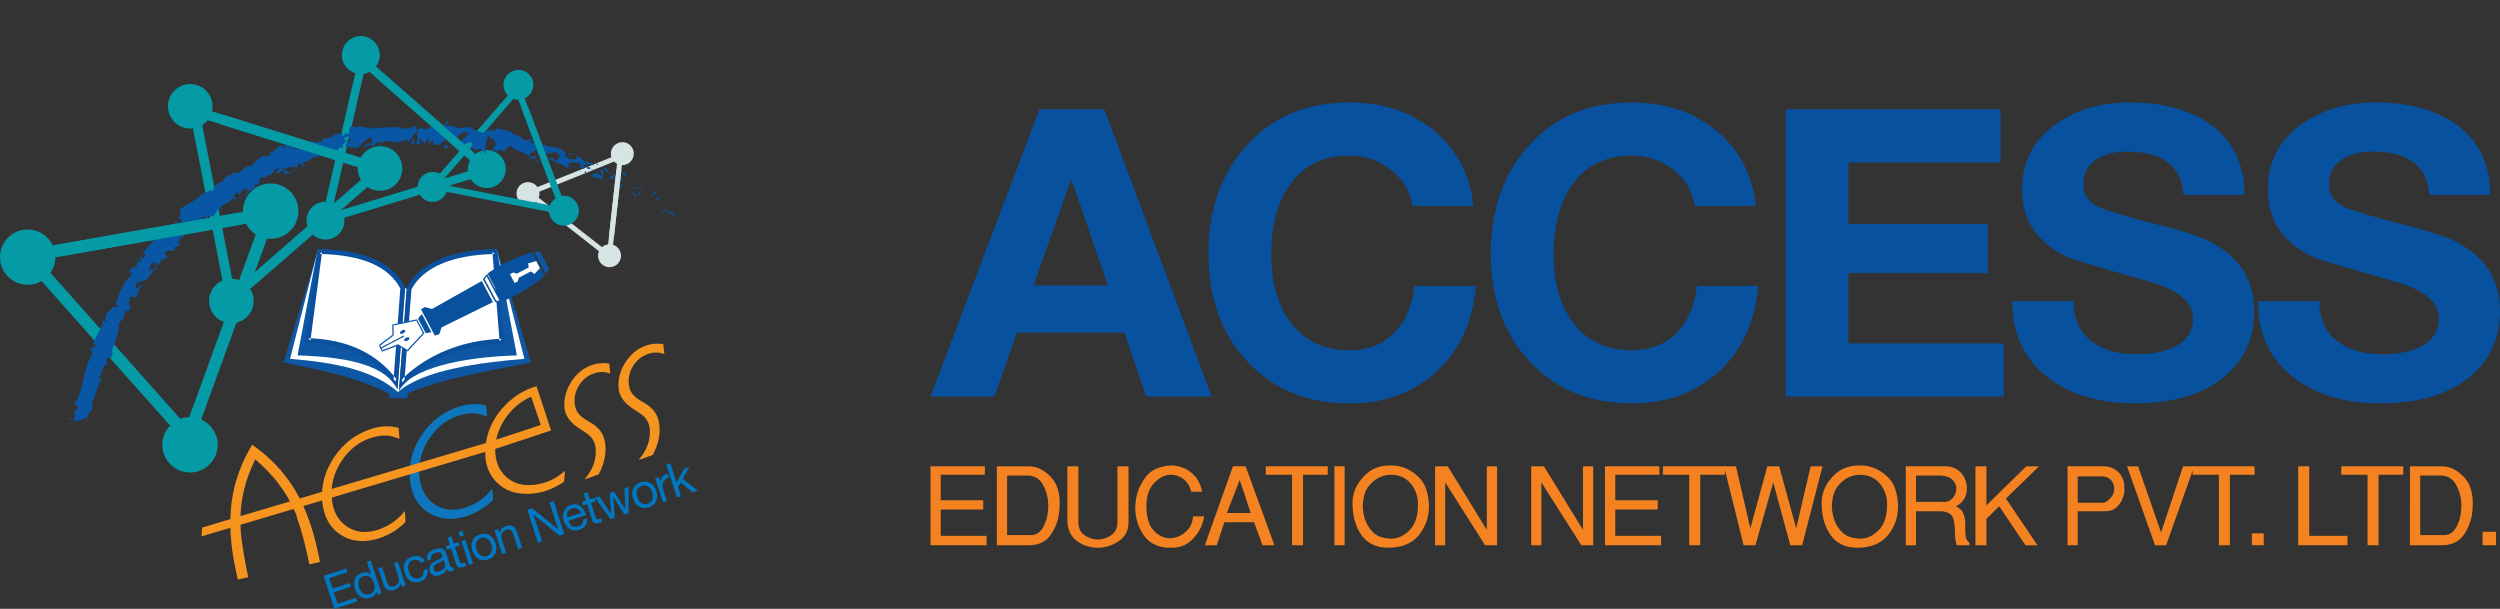<!-- Generator: Adobe Illustrator 21.0.0, SVG Export Plug-In  -->
<svg version="1.1"
	 xmlns="http://www.w3.org/2000/svg" xmlns:xlink="http://www.w3.org/1999/xlink" xmlns:a="http://ns.adobe.com/AdobeSVGViewerExtensions/3.0/"
	 x="0px" y="0px" width="112.672px" height="27.439px" viewBox="0 0 112.672 27.439"
	 style="enable-background:new 0 0 112.672 27.439;" xml:space="preserve">
<rect x="0" y="0" width="112.672" height="27.439" fill="#333333" stroke="none"/>
<style type="text/css">
	.st0{fill:none;stroke:#F58220;stroke-width:0;stroke-miterlimit:3.864;}
	.st1{fill:#D6E4E4;}
	.st2{fill:#049AA6;}
	.st3{fill:#0856A4;}
	.st4{fill-rule:evenodd;clip-rule:evenodd;fill:#0E57A4;}
	.st5{fill-rule:evenodd;clip-rule:evenodd;fill:#FFFFFF;}
	.st6{fill-rule:evenodd;clip-rule:evenodd;fill:#0A509F;}
	.st7{fill-rule:evenodd;clip-rule:evenodd;fill:#07519F;}
	.st8{fill-rule:evenodd;clip-rule:evenodd;fill:#F69420;}
	.st9{fill-rule:evenodd;clip-rule:evenodd;fill:#0D76BD;}
	.st10{fill:#F69420;}
	.st11{fill-rule:evenodd;clip-rule:evenodd;fill:#0077C0;}
	.st12{fill-rule:evenodd;clip-rule:evenodd;fill:#F58220;}
</style>
<defs>
</defs>
<g>
	<line class="st0" x1="37.556" y1="0" x2="37.556" y2="27.172"/>
	<path class="st1" d="M24.153,9.099l2.842,2.223c-0.075,0.18-0.047,0.395,0.094,0.55c0.19,0.211,0.517,0.23,0.73,0.038
		c0.211-0.193,0.229-0.519,0.037-0.731c-0.064-0.07-0.142-0.118-0.225-0.146l0.399-3.592c0.13,0.005,0.26-0.038,0.364-0.133
		c0.213-0.191,0.229-0.517,0.039-0.73c-0.19-0.213-0.519-0.229-0.731-0.037c-0.157,0.14-0.207,0.356-0.146,0.544l-3.334,1.347
		c-0.014-0.019-0.028-0.038-0.041-0.053c-0.191-0.212-0.519-0.229-0.732-0.04c-0.211,0.19-0.228,0.52-0.037,0.731
		c0.191,0.211,0.518,0.229,0.731,0.038L24.153,9.099z M27.675,7.282c0.038,0.041,0.085,0.076,0.134,0.101l-0.403,3.629
		c-0.099,0.013-0.196,0.054-0.276,0.126l-2.852-2.227c0.034-0.087,0.042-0.181,0.027-0.27L27.675,7.282z"/>
	<path class="st2" d="M10.954,9.551l-8.576,1.511c-0.198-0.427-0.628-0.72-1.13-0.72C0.558,10.342,0,10.9,0,11.588
		c0,0.69,0.558,1.247,1.248,1.247c0.225,0,0.441-0.059,0.624-0.167l5.794,6.511c-0.218,0.225-0.351,0.531-0.351,0.869
		c0,0.688,0.56,1.247,1.247,1.247c0.69,0,1.25-0.559,1.25-1.247c0-0.51-0.306-0.949-0.743-1.143l2.967-8.153
		c0.053,0.009,0.109,0.012,0.163,0.012c0.69,0,1.249-0.559,1.249-1.247c0-0.691-0.559-1.25-1.249-1.25
		c-0.688,0-1.248,0.559-1.248,1.25L10.954,9.551z M8.528,18.8c-0.141,0.002-0.276,0.031-0.402,0.077l-5.852-6.581
		c0.137-0.199,0.221-0.439,0.221-0.702l8.592-1.513c0.1,0.197,0.253,0.365,0.439,0.484L8.528,18.8z"/>
	<path class="st2" d="M11.276,13.025l5.289-4.599c0.314,0.211,0.734,0.236,1.081,0.028c0.475-0.285,0.628-0.901,0.341-1.379
		c-0.283-0.475-0.901-0.628-1.376-0.342c-0.158,0.094-0.279,0.224-0.362,0.374l-6.697-2.09c0.057-0.246,0.022-0.512-0.119-0.744
		C9.147,3.797,8.532,3.645,8.056,3.93C7.58,4.216,7.426,4.832,7.713,5.308c0.21,0.351,0.602,0.526,0.983,0.478l1.332,6.857
		c-0.04,0.018-0.079,0.037-0.116,0.06c-0.478,0.286-0.63,0.902-0.345,1.379c0.286,0.475,0.903,0.627,1.379,0.342
		c0.476-0.285,0.629-0.902,0.343-1.377L11.276,13.025z M9.114,5.636c0.096-0.06,0.177-0.135,0.243-0.219l6.769,2.114
		c-0.015,0.193,0.031,0.396,0.139,0.575l-5.302,4.608c-0.152-0.093-0.326-0.147-0.502-0.152L9.114,5.636z"/>
	<path class="st2" d="M15.514,9.815l5.701-1.741c0.168,0.271,0.488,0.436,0.829,0.394c0.468-0.058,0.8-0.484,0.743-0.953
		c-0.057-0.467-0.482-0.801-0.951-0.742c-0.156,0.018-0.296,0.077-0.412,0.164l-4.48-3.941c0.129-0.17,0.194-0.39,0.166-0.617
		c-0.058-0.47-0.483-0.803-0.952-0.746c-0.469,0.059-0.801,0.483-0.743,0.952c0.042,0.347,0.286,0.618,0.596,0.714l-1.334,5.788
		c-0.038,0-0.074,0.001-0.113,0.007c-0.467,0.058-0.802,0.483-0.744,0.951c0.057,0.469,0.483,0.801,0.952,0.745
		c0.468-0.059,0.801-0.485,0.743-0.952L15.514,9.815z M16.391,3.328c0.095-0.015,0.184-0.044,0.266-0.087l4.525,3.984
		c-0.076,0.146-0.111,0.317-0.091,0.495l-5.712,1.747c-0.085-0.127-0.203-0.229-0.338-0.293L16.391,3.328z"/>
	<path class="st2" d="M20.131,8.648l4.612,0.896c0.017,0.254,0.179,0.485,0.431,0.583c0.347,0.134,0.736-0.04,0.869-0.388
		c0.133-0.347-0.041-0.737-0.386-0.87c-0.117-0.044-0.233-0.053-0.347-0.035l-1.661-4.402c0.153-0.07,0.278-0.198,0.343-0.37
		c0.134-0.346-0.04-0.735-0.387-0.868c-0.345-0.132-0.734,0.041-0.869,0.386c-0.099,0.257-0.03,0.538,0.153,0.719l-3.071,3.533
		c-0.025-0.015-0.055-0.026-0.081-0.036C19.391,7.662,19,7.836,18.869,8.184c-0.133,0.347,0.04,0.736,0.386,0.869
		c0.347,0.135,0.737-0.038,0.87-0.388L20.131,8.648z M23.141,4.457c0.073,0.026,0.144,0.039,0.218,0.039l1.677,4.447
		c-0.109,0.072-0.197,0.18-0.25,0.31l-4.62-0.897c-0.013-0.12-0.055-0.234-0.126-0.33L23.141,4.457z"/>
	<path class="st3" d="M31.466,10.179c0.04,0.035,0.076-0.046,0.093-0.054C31.472,10.089,31.454,10.196,31.466,10.179z"/>
	<polygon class="st3" points="30.621,9.849 30.654,9.829 30.497,9.829 	"/>
	<path class="st3" d="M29.941,9.392c-0.018,0.169,0.259,0.146,0.353,0.271v0.042l0.123-0.062
		C30.258,9.558,30.022,9.498,29.941,9.392z"/>
	<path class="st3" d="M29.751,8.876c-0.009,0.064-0.106-0.012,0.075,0.072l-0.007-0.022L29.751,8.876z"/>
	<path class="st3" d="M29.467,8.729l0.122,0.021c-0.002-0.042-0.084-0.106-0.038-0.106C29.438,8.601,29.44,8.644,29.467,8.729z"/>
	<path class="st3" d="M29.32,8.764l0.061,0.014C29.38,8.758,29.368,8.746,29.32,8.764z"/>
	<path class="st3" d="M29.51,8.808l-0.129-0.03c0.001,0.028-0.023,0.071,0.056,0.018C29.406,8.827,29.449,8.805,29.51,8.808z"/>
	<path class="st3" d="M29.556,8.867c0.037,0.063,0.095,0.126-0.028,0.106C29.721,9.077,29.749,8.971,29.556,8.867z"/>
	<path class="st3" d="M29.823,9.499l0.046,0.084l0.088-0.002C29.915,9.582,29.844,9.457,29.823,9.499z"/>
	<path class="st3" d="M28.881,8.311l-0.02,0.132l0.093,0.007C28.926,8.412,28.864,8.356,28.881,8.311z"/>
	<path class="st3" d="M28.861,8.443l-0.139-0.012C28.82,8.489,28.85,8.476,28.861,8.443z"/>
	<polygon class="st3" points="29.217,8.894 29.449,8.911 29.184,8.873 	"/>
	<polygon class="st3" points="28.455,8.08 28.553,8.049 28.387,8.086 	"/>
	<path class="st3" d="M28.161,7.938c0.076-0.029-0.015-0.124,0.052-0.132c-0.083-0.03-0.174-0.021-0.254-0.009
		C28.035,7.807,28.098,7.85,28.161,7.938z"/>
	<path class="st3" d="M27.827,7.805l0.132-0.007L27.827,7.805z"/>
	<path class="st3" d="M28.539,8.315c0.001-0.022,0.01-0.074-0.043-0.127l0.001,0.102L28.539,8.315z"/>
	<path class="st3" d="M28.497,8.294V8.29l-0.094-0.055C28.416,8.243,28.443,8.261,28.497,8.294z"/>
	<path class="st3" d="M28.551,8.322l-0.012-0.007L28.551,8.322z"/>
	<path class="st3" d="M28.97,8.665c-0.093,0.01-0.254-0.016-0.161,0.119C28.888,8.756,28.833,8.678,28.97,8.665z"/>
	<path class="st3" d="M28.551,8.448l0.108,0.081c0.008-0.021,0.005-0.062,0.048-0.067L28.551,8.448z"/>
	<polygon class="st3" points="28.479,8.442 28.551,8.448 28.51,8.418 	"/>
	<path class="st3" d="M27.993,7.987c-0.069,0.007-0.126-0.019-0.194-0.048l0.194,0.134C28.015,8.054,28.067,8.023,27.993,7.987z"/>
	<path class="st3" d="M28.233,8.142h-0.012H28.233z"/>
	<polygon class="st3" points="27.176,7.607 27.178,7.628 27.189,7.614 	"/>
	<path class="st3" d="M27.996,8.093c0.043,0.043,0.083,0.04,0.125,0.03l-0.128-0.051L27.996,8.093z"/>
	<path class="st3" d="M27.633,7.75l0.068,0.09C27.687,7.802,27.653,7.733,27.633,7.75z"/>
	<path class="st3" d="M28.215,8.11h0.009C28.216,8.086,28.214,8.095,28.215,8.11z"/>
	<polygon class="st3" points="28.215,8.11 28.121,8.123 28.221,8.142 	"/>
	<path class="st3" d="M26.745,8.032c0.046-0.078,0.21-0.073,0.286,0.066c0.138,0.004,0.185-0.28,0.148-0.47
		c-0.019,0.03-0.032,0.06-0.17,0.043c0.023,0.064,0.215,0.234,0.083,0.249c-0.172-0.044-0.113-0.093-0.169-0.173
		c0.022,0.12-0.267,0.052-0.295,0.206l0.163,0.006C26.78,7.982,26.714,7.997,26.745,8.032z"/>
	<path class="st3" d="M27.399,7.753l0.053,0.017c-0.05-0.042-0.075-0.093-0.118-0.191c-0.099-0.005-0.128,0.013-0.145,0.034
		l0.232,0.138L27.399,7.753z"/>
	<path class="st3" d="M27.669,7.886c-0.079,0.06-0.21,0.032-0.185,0.158c0.144,0.068,0.134-0.016,0.235-0.005
		c-0.238-0.101,0.087-0.011-0.055-0.142l0.134,0.042L27.701,7.84l0.001,0.008h0.003L27.704,7.85L27.7,7.861l-0.005-0.001
		L27.669,7.886c-0.059-0.053,0-0.028,0.025-0.026l0.009-0.009l-0.002-0.002l-0.25-0.078C27.494,7.807,27.556,7.837,27.669,7.886z"/>
	<path class="st3" d="M28.592,8.887l0.005-0.021C28.576,8.868,28.567,8.871,28.592,8.887z"/>
	<path class="st3" d="M28.527,8.792C28.55,8.788,28.582,8.765,28.63,8.8c0.034,0.05-0.021,0.04-0.033,0.066
		c0.043-0.004,0.144,0.003,0.066-0.088L28.64,8.78c-0.077-0.075-0.139-0.235-0.117-0.237C28.512,8.627,28.506,8.689,28.527,8.792z"
		/>
	<path class="st3" d="M28.086,8.356l-0.211-0.06l0.061,0.119l0.018-0.044C28.05,8.445,28.055,8.381,28.086,8.356z"/>
	<polygon class="st3" points="27.173,7.556 27.24,7.482 27.071,7.546 	"/>
	<polygon class="st3" points="26.915,7.446 26.959,7.376 26.869,7.392 	"/>
	<path class="st3" d="M11.919,8.049l-0.042,0.052L11.919,8.049z"/>
	<path class="st3" d="M12.303,7.847l-0.008-0.04L12.303,7.847z"/>
	<path class="st3" d="M20.267,5.606C20.184,5.515,20.088,5.4,20.09,5.491l0.021,0.091C20.178,5.569,20.228,5.579,20.267,5.606z"/>
	<polygon class="st3" points="15.615,6.332 15.645,6.354 15.69,6.255 	"/>
	<path class="st3" d="M15.621,6.715l-0.124-0.031L15.621,6.715z"/>
	<path class="st3" d="M9.965,9.371v0.116C10.053,9.421,9.986,9.412,9.965,9.371z"/>
	<path class="st3" d="M24.208,6.46c-0.065-0.055-0.124-0.086-0.177-0.106C24.11,6.43,24.163,6.526,24.208,6.46z"/>
	<path class="st3" d="M11.651,7.099l-0.024,0.076C11.655,7.142,11.666,7.116,11.651,7.099z"/>
	<path class="st3" d="M23.808,6.293l0.035,0.031l0.189,0.03C23.975,6.298,23.902,6.252,23.808,6.293z"/>
	<path class="st3" d="M4.961,16.179l-0.017,0.014L4.961,16.179z"/>
	<path class="st3" d="M3.379,18.414l0.018-0.107C3.387,18.324,3.379,18.356,3.379,18.414z"/>
	<path class="st3" d="M26.011,7.426l-0.038,0.032L26.011,7.426z"/>
	<path class="st3" d="M23.094,6.68l-0.003-0.003C23.101,6.7,23.099,6.696,23.094,6.68z"/>
	<path class="st3" d="M25.946,7.058l-0.059-0.054L25.946,7.058z"/>
	<path class="st3" d="M25.952,7.014l0.044,0.028C26.009,7.031,26.007,7.019,25.952,7.014z"/>
	<polygon class="st3" points="25.8,6.96 25.887,7.004 25.878,6.986 	"/>
	<path class="st3" d="M6.921,11.969l-0.014,0.005C6.905,12.043,6.914,12.02,6.921,11.969z"/>
	<polygon class="st3" points="18.697,6.489 18.702,6.485 18.695,6.481 	"/>
	<path class="st3" d="M18.491,6.55c0.087-0.11,0.139-0.095,0.204-0.069l-0.067-0.264L18.491,6.55z"/>
	<path class="st3" d="M6.044,12.062L6,12.077C6.009,12.115,6.016,12.15,6.044,12.062z M25.328,6.877
		c0.046,0.025,0.087,0.042,0.11,0.023l-0.025,0.036C25.35,6.935,25.332,6.907,25.328,6.877z M25.236,6.821l0.005-0.003
		C25.186,6.777,25.159,6.749,25.236,6.821z M15.827,6.461c0.059,0.025,0.108,0.03,0.133-0.008L15.827,6.461z M12.758,7.657
		c0.052,0.045,0.103-0.044,0.135-0.078C12.814,7.572,12.758,7.535,12.758,7.657z M11.16,8.477c-0.225-0.015-0.302,0.199-0.349,0.31
		c-0.085,0-0.065-0.207-0.218-0.069c-0.204,0.211,0.153,0.138,0.034,0.269l-0.179-0.048c-0.112,0.226-0.297,0.24-0.456,0.335
		L9.96,9.352c-0.196,0.067-0.24,0.36-0.387,0.411c0.009-0.044-0.125-0.022-0.161-0.039l-0.155,0.23
		c0.067-0.101,0.01-0.163-0.025-0.238C9.17,9.774,9.168,9.833,9.13,9.875c0.009-0.043,0.017-0.089-0.042-0.09l-0.12,0.29l0.07-0.038
		c-0.049,0.051-0.12,0.2-0.236,0.22l-0.03-0.107c0.122,0.008,0.103-0.084,0.093-0.164c-0.128,0.151-0.049,0.02-0.155,0.043
		c-0.096,0.1-0.059,0.223,0.016,0.249c-0.132,0.086-0.183,0.106-0.233,0.279l-0.06-0.103l-0.078,0.129L8.34,10.4
		c-0.254,0.146,0.102,0.176-0.162,0.351l-0.073-0.069c-0.058,0.113,0.04,0.257-0.115,0.241c-0.037,0.123,0.242-0.043,0.068,0.164
		c-0.073-0.002-0.172,0.045-0.243,0.087c-0.025,0.091,0.135,0.032,0.165-0.016c-0.247,0.323-0.454-0.058-0.57,0.327
		c0.131-0.055,0.089,0.209,0.262-0.031c-0.037,0.151-0.277,0.131-0.281,0.319l-0.042-0.159c-0.033,0.043-0.032,0.12-0.038,0.153
		l-0.071-0.07c0.028,0.254-0.269,0.226-0.15,0.449c-0.1-0.167-0.073,0.117-0.173,0.133c-0.012-0.195,0.261-0.346,0.14-0.461
		c-0.082,0.025-0.055,0.126-0.136,0.151c0.01-0.052,0.016-0.135,0-0.17c-0.215,0.135-0.141,0.359-0.188,0.496l0.119-0.223
		c0.12,0.113-0.043,0.106,0.02,0.239c-0.147,0.048-0.099,0.201-0.204,0.252l0.021-0.053c-0.158,0.22-0.428,0.132-0.498,0.22
		c-0.091,0.07-0.096,0.307-0.005,0.276c-0.013,0.096,0.144-0.338,0.245-0.089c-0.298-0.005-0.076,0.327-0.385,0.536
		c-0.005-0.176-0.161,0.006-0.156-0.144c-0.06,0.153-0.031,0.177-0.004,0.276l-0.092,0.005c0.052,0.271,0.11,0.12,0.042,0.444
		c-0.003-0.124-0.16,0.06-0.17-0.037c-0.046,0.075-0.068,0.163-0.057,0.242l-0.005-0.016c-0.118,0.303-0.213,0.191-0.276,0.488
		l0.057-0.006c-0.054,0.399-0.276,0.832-0.369,1.224l0.085-0.118c-0.039,0.033-0.025,0.278-0.137,0.369l0.013-0.092
		c-0.048-0.016-0.14,0.003-0.186,0.089l0.062,0.062l-0.072,0.017c-0.054,0.136,0.124-0.003,0.07,0.133
		c-0.24,0.008-0.266,0.573-0.474,0.644c0.131,0.142,0.096-0.265,0.212-0.113c-0.041,0.034-0.074,0.044-0.108,0.135L4.58,17.05
		c-0.156,0.415-0.276,0.559-0.346,0.951l-0.017-0.021c-0.071,0.129-0.071,0.208-0.002,0.289c-0.053,0.018-0.052-0.086-0.103-0.043
		c0.189,0.297-0.298,0.447-0.16,0.632c-0.192-0.059-0.456,0.23-0.578,0.066l-0.001,0.105c-0.121-0.058,0.073-0.321-0.049-0.408
		l0.212-0.295c-0.051,0-0.109-0.069-0.139-0.021c0.016-0.081,0.025-0.153-0.069-0.063c0.518-0.694,0.346-1.586,0.835-2.257
		c0.008-0.054-0.045-0.041-0.082-0.032c0.171-0.092-0.014-0.153-0.003-0.233l0.247-0.134c-0.021-0.101-0.097-0.058-0.128-0.077
		c0.11-0.392,0.408-0.689,0.429-1.034c0.11-0.064,0.122,0.083,0.207-0.028c-0.259,0.084,0.107-0.387-0.068-0.34
		c0.244-0.029,0.271-0.415,0.494-0.234c0.09-0.134-0.044-0.175-0.087-0.145c0.099-0.161,0.171-0.294,0.168-0.473
		c0.116-0.051,0.33-0.817,0.638-0.819c-0.182,0.017-0.053-0.046-0.038-0.169l-0.161,0.016L5.94,12.09
		c0.02-0.048,0.033-0.056,0.043-0.05c0.029-0.031,0.05,0.046,0.139-0.022c0.107-0.134,0.058-0.177,0.063-0.29l-0.029,0.01l0.059-0.1
		c0.054-0.067-0.082,0.313,0.134,0.126c-0.025-0.023-0.056-0.25,0.059-0.259c-0.091,0.111-0.013,0.147,0.047,0.128l0.125-0.156
		l-0.161-0.039c0.327-0.475,0.795-0.853,1.236-1.275c0.09,0.1,0.307-0.301,0.406-0.121l-0.028,0.003
		c-0.09,0.118,0.138,0.08,0.205-0.021C8.107,10.068,8.262,9.72,8.026,9.917l0.102-0.236C7.962,9.303,8.597,9.244,8.822,8.952
		L8.823,9.01c0.183-0.29,0.641-0.356,0.663-0.448l0.083,0.067c0.125-0.293,0.148-0.327,0.446-0.47
		c0.005,0.016-0.007,0.063,0.045,0.051c0.02-0.115,0.042-0.227,0.254-0.313l0.009,0.033l0.3-0.186
		c0.156,0.279,0.435-0.462,0.692-0.207c0.016-0.116,0.231-0.267,0.311-0.362l0.043,0.026c0.043-0.226,0.367-0.135,0.503-0.196
		c0.074-0.071,0.013-0.107-0.048-0.142c0.234,0.056,0.444-0.33,0.534-0.302c0.138-0.039,0.095,0.094,0.156,0.147
		C13,6.604,12.679,6.45,12.99,6.468c-0.026,0.026-0.08,0.059-0.05,0.068c0.112-0.015,0.414,0.264,0.487,0.159l-0.083-0.031
		c0.158-0.147,0.509,0.087,0.473-0.131L13.77,6.444c0.357,0.024,0.125-0.077,0.488-0.047v0.016c0.14-0.052,0.248,0.051,0.281-0.12
		l-0.056-0.011c0.176-0.053,0.196-0.044,0.381-0.078c0.017-0.02,0.101-0.064,0.134-0.038c-0.021-0.132,0.414-0.157,0.495-0.168
		c-0.142,0.053-0.062,0.093-0.01,0.138c0.065-0.128,0.125-0.152,0.254-0.101c-0.009-0.162-0.019-0.363,0.223-0.398
		c-0.035,0.028-0.09,0.046-0.061,0.078c0.03,0.033,0.08-0.008,0.098-0.023c0.028,0.032-0.044,0.063-0.009,0.118
		c0.14-0.172,0.279-0.037,0.507-0.114c-0.069,0.057,0,0.082,0.034,0.137c-0.003-0.188,0.338,0.134,0.222-0.101
		c0.472,0.108,1.17-0.106,1.353,0.057c0.049,0.07,0.174-0.039,0.253-0.039l-0.009,0.083c0.223-0.141,0.173-0.049,0.438-0.192
		c-0.11,0.094-0.065,0.143,0.043,0.224L19.013,5.7l0.032,0.127c0.074-0.047,0.157-0.023,0.238,0c-0.041,0-0.019,0.011-0.017,0.034
		c0.046-0.174,0.37-0.143,0.426-0.226c0.069,0.175,0.22-0.035,0.268,0.128l0.103-0.057c-0.031-0.076-0.04-0.163,0.031-0.122
		l0.017-0.004l0.024,0.103l0.202-0.015l-0.07-0.063l0.084,0.065l0.027,0.003l-0.017,0.003c0.042,0.032,0.087,0.05,0.156,0.027
		c0.239,0.193,0.604-0.12,0.859,0.134c-0.039-0.028-0.098-0.048-0.119-0.013c0.238,0.027,0.45,0.206,0.613,0.153l0.005-0.092
		c0.185-0.016,0.326-0.024,0.466,0.005l0.03-0.103c0.198,0.065,0.666,0.038,0.737,0.279c0.071-0.068,0.271,0.1,0.393,0.105
		l0.005,0.086c0.143,0.068,0.241,0.065,0.335,0.066c0.252,0.247,0.578,0.163,0.838,0.247l-0.005,0.026l0.277,0.039
		C24.86,6.679,25.02,6.609,25.09,6.659c0.094-0.005,0.22,0.068,0.297,0.156l0.163,0.07c-0.201-0.022-0.027,0.114-0.051,0.207
		l0.129-0.029c0.025,0.058-0.093,0.041-0.024,0.091c0.087-0.019,0.29,0.066,0.392,0.002l-0.043-0.086l-0.001-0.002l-0.007-0.008
		l0.008,0.007l0.043-0.024c0.122,0.072,0.09,0.017,0.102-0.023c0.091,0.193,0.211,0.136,0.256,0.339
		c-0.076-0.239,0.337,0.133,0.316-0.075c0.05,0.181,0.072,0.038,0.091,0.181c-0.137-0.099-0.346-0.035-0.493-0.025l0.086,0.129
		c-0.146,0.124-0.247-0.165-0.34-0.142c0.063-0.018,0.156,0.063,0.145,0.097l0.017-0.128c-0.152-0.119-0.328-0.08-0.473-0.071
		c0.099,0.086-0.168,0.016-0.118,0.134l0.098,0.022c0.022,0.058-0.08,0.061-0.144,0.074c-0.25-0.201-0.8-0.335-0.867-0.47
		c0.048,0.053,0.163,0.07,0.227,0.056l-0.116-0.103c0.112,0.039,0.158,0.182,0.334,0.204c0-0.086,0.156-0.142,0.071-0.298
		c-0.271-0.238-0.322,0.082-0.694-0.067c-0.043,0.015,0.124-0.101-0.098-0.119c-0.286,0.005-0.527,0.13-0.578,0.299
		c0.123-0.019,0.37-0.057,0.364,0.073c-0.123,0.021-0.315-0.003-0.35,0.076c-0.067-0.172,0.214,0.014,0.106-0.145
		c-0.077-0.018-0.123,0.02-0.165,0.034c0.068-0.045-0.038-0.118-0.05-0.157c-0.246-0.069-0.369-0.171-0.628-0.257l-0.01-0.112
		c-0.141,0.003-0.374,0.169-0.347,0.271c-0.15-0.035-0.142-0.105-0.279-0.102c0.174,0.187-0.036-0.032-0.086,0.1
		c-0.135-0.018-0.031-0.081-0.083-0.124c-0.026,0.011-0.089,0.049-0.101,0.086c-0.058-0.118,0.219-0.251,0.149-0.389
		c-0.051-0.087-0.315-0.274-0.335-0.288c-0.089,0.108-0.161,0.599-0.1,0.771c-0.025,0.08-0.106-0.106-0.163-0.124
		c-0.144-0.159-0.274,0.063-0.403-0.011L21.454,6.7c-0.018-0.038-0.23-0.026-0.27,0.016c0.001-0.047,0.144-0.221,0.09-0.286
		c-0.253-0.065-0.527,0.154-0.529,0.296l0.403-0.085c-0.004,0.118-0.288,0.075-0.291,0.215L20.511,6.76
		c0.045,0.004,0.185-0.009,0.139-0.08c-0.15-0.019-0.075-0.033-0.17-0.104c0.19-0.121,0.564-0.448,0.711-0.607l-0.2,0.047
		l-0.039-0.075c-0.261,0.053-0.532,0.475-0.606,0.585c-0.134-0.051-0.062-0.293-0.022-0.336c-0.273-0.062-0.305,0.332-0.574,0.278
		l0.099,0.06c-0.066,0.02-0.297-0.038-0.275,0.009c-0.05-0.069-0.09-0.227-0.026-0.267l-0.259,0.227
		c0.038-0.024,0.024-0.225,0.042-0.261c-0.1-0.011-0.178,0.227-0.118,0.261c-0.184-0.151-0.14-0.071-0.292-0.246
		c-0.056,0.012,0,0.213,0.042,0.236c-0.129,0.049-0.202,0.021-0.262-0.003c0.211-0.079,0.065-0.448,0.106-0.599l-0.461,0.582
		c0.017-0.036,0.051-0.227,0.048-0.248c-0.04,0.164-0.554,0.186-0.807,0.205l0.038-0.004c0.049-0.066-0.174-0.097-0.258-0.026
		c0.011-0.037,0.034-0.027,0.071-0.033c-0.179-0.118-0.2,0.29-0.383,0.148c0.157,0.002,0.183-0.071,0.168-0.142
		c-0.122,0.076-0.425,0.035-0.343,0.237c-0.084-0.037-0.157-0.003-0.161-0.11l-0.299,0.153c0.023-0.023,0.034-0.086-0.059-0.092
		c0.177,0.012,0.325-0.198,0.435-0.07c-0.009-0.129-0.085-0.192-0.01-0.309c-0.34,0.093-0.5,0.33-0.688,0.498l-0.308-0.038
		L15.79,6.698l-0.077-0.135c-0.031,0.041-0.048,0.076-0.058,0.064l0.006-0.059l-0.068,0.052c-0.024-0.074,0.012-0.174,0.052-0.267
		l0.098,0.062c0.045-0.087,0.076-0.171-0.017-0.202L15.69,6.255c0.028-0.065,0.043-0.115,0.013-0.13l-0.219,0.122l0.131,0.084
		c-0.125,0.129-0.262,0.282-0.118,0.352l-0.188-0.048c-0.17,0.191-0.141,0.154-0.358,0.316c-0.025-0.046,0.03-0.104-0.023-0.132
		c-0.136,0.202-0.481-0.09-0.484,0.061c-0.134,0.068-0.026,0.138-0.104,0.199l-0.028-0.047l-0.078,0.126
		c-0.055-0.025,0.078-0.092-0.056-0.109c-0.185,0.124-0.277,0.241-0.46,0.248c-0.227,0.112,0.167,0.164-0.036,0.218
		c-0.057-0.071-0.118-0.161-0.247-0.126c-0.044,0.082-0.012,0.143-0.11,0.221l-0.04-0.128c-0.1,0.044-0.173,0.098-0.211,0.003
		c-0.064,0.086-0.125,0.099-0.177,0.095c-0.128,0.124,0.215,0.209,0.268,0.244c-0.187-0.037-0.269,0.057-0.418-0.059l0.123-0.084
		c-0.355-0.044-0.199,0.276-0.449,0.066c0.105-0.026,0.197-0.138,0.109-0.183l-0.118,0.117C12.38,7.655,12.485,7.628,12.4,7.614
		c-0.029,0.043-0.086,0.138-0.105,0.193l-0.001-0.008l-0.235,0.15c0.048-0.02,0.039-0.071-0.01-0.051l-0.129,0.151
		c0.033-0.057-0.034-0.066-0.117-0.045c-0.227,0.078-0.025,0.357-0.248,0.324l0.046-0.039l-0.109-0.006
		c0.119,0.259-0.469,0.289-0.342,0.542c-0.172-0.036-0.045-0.053,0.037-0.251l-0.165-0.002C11.066,8.536,11.12,8.531,11.16,8.477z"
		/>
	<path class="st3" d="M15.621,6.672l-0.028-0.051C15.581,6.642,15.585,6.661,15.621,6.672z"/>
	<polygon class="st3" points="9.965,9.35 9.96,9.352 9.965,9.371 	"/>
	<path class="st3" d="M22.25,6.86l-0.064-0.062C22.179,6.821,22.193,6.845,22.25,6.86z"/>
	<path class="st3" d="M26.471,7.175L26.34,7.151c0.061,0.02,0.072,0.048,0.096,0.074C26.441,7.202,26.433,7.163,26.471,7.175z"/>
	<path class="st3" d="M27.219,8.203l0.057,0.016l0.017-0.044C27.223,8.138,27.157,8.148,27.219,8.203z"/>
	<path class="st3" d="M26.448,7.529c-0.024,0.08,0.062,0.084,0.151,0.103l-0.015-0.006C26.658,7.529,26.553,7.529,26.448,7.529z"/>
	<path class="st3" d="M26.619,7.637l0.079,0.029C26.726,7.626,26.669,7.645,26.619,7.637z"/>
	<path class="st3" d="M25.671,6.978c0.032,0.038,0.064-0.09,0.074-0.049C25.829,6.845,25.432,6.944,25.671,6.978z"/>
	<polygon class="st3" points="26.402,7.81 26.414,7.703 26.335,7.762 	"/>
	<path class="st3" d="M25.783,7.479l0.121,0.08l0.049-0.018C25.873,7.503,25.792,7.448,25.783,7.479z"/>
	<path class="st3" d="M25.953,7.541l0.113,0.026L25.953,7.541z"/>
	<polygon class="st3" points="26.21,7.767 26.18,7.733 26.091,7.688 	"/>
	<path class="st3" d="M24.365,6.918l-0.159-0.012c-0.026,0.029,0.007,0.062,0.066,0.063C24.317,6.955,24.376,6.957,24.365,6.918z"/>
	<polygon class="st3" points="24.714,7.337 24.677,7.235 24.63,7.356 	"/>
	<path class="st3" d="M24.282,7.223c-0.026,0.031-0.244,0.042-0.055,0.084C24.251,7.276,24.408,7.289,24.282,7.223z"/>
	<polygon class="st3" points="22.092,6.475 22.131,6.481 22.168,6.27 	"/>
	<path class="st3" d="M20.025,6.679c0.173,0.057,0.055-0.132,0.208-0.048c0.046-0.043-0.125-0.072-0.079-0.109
		C20.042,6.565,19.988,6.538,20.025,6.679z"/>
	<path class="st3" d="M20.155,6.522l0.058-0.023L20.155,6.522z"/>
	<polygon class="st3" points="3.164,18.821 3.094,18.931 3.182,18.867 	"/>
	<path class="st3" d="M3.267,19.074l-0.14,0.004l0.103,0.092C3.232,19.141,3.232,19.089,3.267,19.074z"/>
	<path class="st3" d="M13.284,7.724l-0.002-0.035c-0.03-0.026-0.055-0.019-0.106-0.005L13.284,7.724z"/>
	<polygon class="st3" points="11.854,8.237 11.878,8.226 11.78,8.142 	"/>
	<path class="st3" d="M10.816,8.982l0.135-0.092C10.865,8.963,10.722,8.861,10.816,8.982z"/>
	<path class="st2" d="M10.933,10.108c-0.05-0.177-0.104-0.353-0.138-0.529l-8.362,1.474c0.049,0.174,0.144,0.339,0.219,0.515
		L10.933,10.108z"/>
	<path class="st2" d="M15.953,7.476c0.058-0.138,0.108-0.272,0.156-0.411l-6.066-1.896C10.018,5.316,9.991,5.46,9.96,5.605
		L15.953,7.476z"/>
	<path class="st2" d="M21.034,7.094c0.068-0.11,0.133-0.219,0.197-0.326l-3.902-3.431c-0.078,0.098-0.153,0.194-0.228,0.295
		L21.034,7.094z"/>
	<path class="st2" d="M24.86,8.479c0.085-0.054,0.172-0.098,0.263-0.137l-1.299-3.448c-0.089,0.044-0.179,0.088-0.264,0.132
		L24.86,8.479z"/>
	<path class="st1" d="M27.78,7.654l-0.336,3.026c0.076,0,0.151,0,0.227,0l0.335-3.027C27.931,7.657,27.855,7.662,27.78,7.654z"/>
	<path class="st4" d="M14.258,11.524l-1.478,4.817c1.728,0.335,3.356,0.672,4.757,1.405v0.199h0.831v-0.216
		c1.568-0.673,3.391-0.954,5.558-1.388l-1.509-5.08l-4.016,3.71l-4.066-3.71L14.258,11.524z"/>
	<path class="st5" d="M14.335,11.229l-1.262,4.943c2.086,0.174,3.748,0.511,4.865,1.497c1.116-0.986,3.608-1.323,5.696-1.497
		l-1.263-4.943l-4.062,1.781l-3.945-1.719L14.335,11.229z"/>
	<path class="st4" d="M18.26,12.954l-0.343,4.616c-0.47-1.007-1.96-1.481-4.507-1.552l0.909-4.789
		C16.396,11.257,17.691,11.832,18.26,12.954z"/>
	<path class="st4" d="M13.545,15.911l0.867-4.568c1.991,0.042,3.196,0.604,3.735,1.634l-0.313,4.237
		C17.2,16.372,15.75,15.985,13.545,15.911z"/>
	<path class="st4" d="M23.161,15.911c-2.193,0.075-4.253,0.501-5.043,1.33l0.322-4.224c0.539-1.037,1.855-1.629,3.856-1.674
		L23.161,15.911z"/>
	<path class="st4" d="M18.33,12.986l-0.353,4.648c0.47-1.006,2.772-1.545,5.318-1.616l-0.909-4.789
		C20.308,11.257,18.899,11.863,18.33,12.986z"/>
	<path class="st4" d="M13.545,15.911l0.867-4.568c1.991,0.042,3.196,0.604,3.735,1.634l-0.313,4.237
		C17.2,16.372,15.75,15.985,13.545,15.911z"/>
	<path class="st4" d="M23.161,15.911c-2.193,0.075-4.253,0.501-5.043,1.33l0.322-4.224c0.539-1.037,1.855-1.629,3.856-1.674
		L23.161,15.911z"/>
	<path class="st5" d="M13.887,15.345l0.526-4.002c1.991,0.042,3.196,0.604,3.735,1.634l-0.313,4.237
		C17.2,16.372,16.09,15.421,13.887,15.345z"/>
	<path class="st6" d="M17.938,17.221l0.314-4.236l0.002-0.031l-0.014-0.026c-0.572-1.095-1.824-1.648-3.826-1.69l-0.094-0.001
		l-0.012,0.092l-0.525,4.002l-0.014,0.114l0.114,0.004c1.723,0.059,2.987,0.657,3.868,1.827l0.167,0.224L17.938,17.221z
		 M13.99,15.359l0.525-4.003l-0.106,0.09c1.92,0.042,3.111,0.557,3.646,1.58l-0.011-0.057l-0.314,4.237l0.187-0.055
		c-0.92-1.226-2.237-1.851-4.027-1.911L13.99,15.359z"/>
	<path class="st5" d="M22.62,15.372c-2.195,0.076-3.712,1.04-4.502,1.868l0.322-4.224c0.539-1.037,1.855-1.629,3.856-1.674
		L22.62,15.372z"/>
	<path class="st6" d="M22.292,11.238c-2.017,0.045-3.381,0.644-3.947,1.731l-0.009,0.018l-0.001,0.021l-0.322,4.226l-0.021,0.292
		l0.202-0.213c0.496-0.524,1.925-1.751,4.43-1.836l0.108-0.004l-0.009-0.11L22.4,11.334l-0.008-0.098L22.292,11.238z M22.615,15.269
		c-2.581,0.087-4.059,1.358-4.573,1.9l0.179,0.081l0.323-4.225l-0.012,0.039c0.528-1.015,1.83-1.574,3.766-1.617l-0.106-0.096
		l0.324,4.028L22.615,15.269z"/>
	<polygon class="st4" points="24.341,11.341 24.078,11.361 24.597,12.343 24.761,12.137 	"/>
	<polygon class="st7" points="23.985,11.401 23.869,11.44 23.749,11.481 23.627,11.521 23.505,11.565 23.377,11.616 23.252,11.667 
		23.125,11.719 22.997,11.773 22.87,11.834 22.742,11.896 22.612,11.959 22.489,12.031 22.364,12.102 22.245,12.178 22.124,12.258 
		22.01,12.338 22.648,13.553 22.774,13.5 22.902,13.441 23.027,13.382 23.15,13.32 23.276,13.257 23.4,13.188 23.52,13.118 
		23.64,13.047 23.755,12.976 23.871,12.899 23.981,12.824 24.095,12.745 24.204,12.664 24.307,12.585 24.413,12.498 24.514,12.417 	
		"/>
	<polygon class="st7" points="24.531,12.438 24.538,12.407 24.551,12.424 24.531,12.438 24.496,12.398 24.488,12.431 23.958,11.415 
		24.008,11.391 24.538,12.407 	"/>
	<polygon class="st7" points="22.622,13.564 22.661,13.579 22.634,13.589 22.622,13.564 22.672,13.54 22.636,13.528 22.764,13.474 
		22.89,13.415 23.017,13.357 23.141,13.293 23.266,13.231 23.385,13.162 23.503,13.097 23.623,13.025 23.74,12.952 23.854,12.876 
		23.966,12.799 24.078,12.724 24.188,12.64 24.292,12.561 24.393,12.479 24.496,12.398 24.531,12.438 24.43,12.521 24.327,12.608 
		24.22,12.688 24.11,12.771 23.997,12.848 23.888,12.925 23.773,13 23.658,13.069 23.536,13.143 23.414,13.217 23.289,13.282 
		23.165,13.345 23.039,13.407 22.913,13.466 22.787,13.525 22.661,13.579 	"/>
	<polygon class="st7" points="21.994,12.314 21.986,12.348 21.976,12.33 21.994,12.314 22.028,12.36 22.038,12.326 22.672,13.54 
		22.622,13.564 21.986,12.348 	"/>
	<polygon class="st7" points="24.008,11.391 23.978,11.375 23.994,11.37 24.008,11.391 23.958,11.415 23.99,11.431 23.878,11.467 
		23.76,11.509 23.638,11.551 23.514,11.593 23.391,11.642 23.264,11.691 23.136,11.745 23.007,11.797 22.879,11.859 22.751,11.92 
		22.624,11.985 22.504,12.06 22.38,12.125 22.262,12.201 22.141,12.281 22.028,12.36 21.994,12.314 22.108,12.234 22.23,12.155 
		22.348,12.08 22.472,12.005 22.6,11.936 22.73,11.872 22.858,11.808 22.985,11.748 23.113,11.694 23.241,11.642 23.365,11.591 
		23.496,11.537 23.618,11.493 23.739,11.451 23.858,11.411 23.978,11.375 	"/>
	<polygon class="st5" points="21.949,12.407 21.8,12.577 22.346,13.591 22.562,13.566 	"/>
	<polygon class="st7" points="22.56,13.597 22.595,13.55 22.615,13.592 22.56,13.597 22.565,13.538 22.532,13.584 21.916,12.422 
		21.98,12.39 22.595,13.55 	"/>
	<polygon class="st7" points="22.316,13.607 22.344,13.621 22.323,13.623 22.316,13.607 22.377,13.574 22.35,13.559 22.565,13.538 
		22.56,13.597 22.344,13.621 	"/>
	<polygon class="st7" points="21.776,12.559 21.769,12.594 21.761,12.577 21.776,12.559 21.825,12.59 21.831,12.559 22.377,13.574 
		22.316,13.607 21.769,12.594 	"/>
	<polygon class="st7" points="21.98,12.39 21.924,12.392 21.961,12.348 21.98,12.39 21.916,12.422 21.974,12.422 21.825,12.59 
		21.776,12.559 21.924,12.392 	"/>
	<polygon class="st5" points="24.168,11.767 23.805,11.867 23.829,12.054 23.284,12.338 23.139,12.276 22.983,12.358 23.195,12.758 
		23.337,12.68 23.377,12.517 23.923,12.233 24.091,12.347 24.334,12.082 	"/>
	<polygon class="st7" points="18.973,13.939 19.146,13.84 19.473,13.924 21.714,12.664 22.216,13.615 19.905,14.752 19.792,15.068 
		19.596,15.125 	"/>
	<polygon class="st7" points="19.009,14.205 18.87,14.358 19.199,14.982 19.404,14.955 	"/>
	<polygon class="st7" points="19.407,14.983 19.43,14.944 19.45,14.976 19.407,14.983 19.401,14.926 19.38,14.965 18.983,14.215 
		19.035,14.193 19.43,14.944 	"/>
	<polygon class="st7" points="19.173,14.994 19.2,15.012 19.184,15.015 19.173,14.994 19.224,14.971 19.197,14.954 19.401,14.926 
		19.407,14.983 19.2,15.012 	"/>
	<polygon class="st7" points="18.846,14.339 18.843,14.371 18.834,14.355 18.846,14.339 18.891,14.378 18.893,14.346 19.224,14.971 
		19.173,14.994 18.843,14.371 	"/>
	<polygon class="st7" points="19.035,14.193 18.985,14.185 19.014,14.157 19.035,14.193 18.983,14.215 19.031,14.223 18.891,14.378 
		18.846,14.339 18.985,14.185 	"/>
	<polygon class="st5" points="18.781,14.422 17.704,14.646 17.717,15.1 17.101,15.567 17.232,15.813 17.937,15.545 18.365,15.804 
		19.095,15.021 	"/>
	<polygon class="st4" points="19.117,15.038 19.12,15.009 19.128,15.024 19.117,15.038 19.071,15.002 19.068,15.032 18.753,14.434 
		18.803,14.408 19.12,15.009 	"/>
	<polygon class="st4" points="18.347,15.828 18.387,15.822 18.369,15.842 18.347,15.828 18.379,15.779 18.341,15.786 19.071,15.002 
		19.117,15.038 18.387,15.822 	"/>
	<polygon class="st4" points="17.946,15.574 17.926,15.518 17.938,15.515 17.952,15.521 17.926,15.518 17.952,15.521 18.379,15.779 
		18.347,15.828 17.921,15.569 	"/>
	<polygon class="st4" points="17.206,15.826 17.243,15.842 17.219,15.85 17.206,15.826 17.258,15.802 17.223,15.786 17.926,15.518 
		17.946,15.574 17.243,15.842 	"/>
	<polygon class="st4" points="17.086,15.542 17.077,15.579 17.067,15.558 17.086,15.542 17.118,15.591 17.125,15.555 17.258,15.802 
		17.206,15.826 17.077,15.579 	"/>
	<polygon class="st4" points="17.688,15.104 17.746,15.099 17.746,15.112 17.735,15.122 17.746,15.099 17.735,15.122 17.118,15.591 
		17.086,15.542 17.701,15.076 	"/>
	<polygon class="st4" points="17.696,14.622 17.675,14.65 17.675,14.626 17.696,14.622 17.711,14.673 17.732,14.646 17.746,15.099 
		17.688,15.104 17.675,14.65 	"/>
	<polygon class="st4" points="18.803,14.408 18.772,14.395 18.795,14.39 18.803,14.408 18.753,14.434 18.786,14.449 17.711,14.673 
		17.696,14.622 18.772,14.395 	"/>
	<polygon class="st4" points="18.029,15.019 18.038,15.029 18.05,15.037 18.067,15.045 18.086,15.045 18.11,15.045 18.132,15.04 
		18.154,15.029 18.18,15.021 18.219,14.99 18.253,14.959 18.267,14.926 18.264,14.897 18.253,14.884 18.242,14.875 18.224,14.872 
		18.204,14.869 18.182,14.872 18.163,14.876 18.14,14.883 18.113,14.894 18.074,14.921 18.043,14.954 18.026,14.99 	"/>
	<polygon class="st4" points="18.219,15.347 18.228,15.361 18.24,15.367 18.255,15.373 18.276,15.376 18.295,15.373 18.318,15.368 
		18.343,15.359 18.367,15.347 18.41,15.321 18.439,15.288 18.455,15.256 18.452,15.228 18.443,15.214 18.431,15.205 18.413,15.2 
		18.395,15.2 18.376,15.203 18.347,15.205 18.326,15.21 18.301,15.224 18.259,15.25 18.229,15.283 18.213,15.318 	"/>
	<polygon class="st4" points="18.205,15.141 18.217,15.166 17.179,15.713 17.155,15.663 18.194,15.117 	"/>
	<path class="st8" d="M18.244,23.031l0.035,0.488c-0.167,0.174-0.352,0.323-0.556,0.446c-0.203,0.127-0.427,0.227-0.671,0.304
		c-0.314,0.102-0.618,0.138-0.914,0.107c-0.295-0.029-0.564-0.126-0.8-0.286c-0.244-0.16-0.434-0.369-0.572-0.629
		c-0.139-0.26-0.22-0.56-0.248-0.9c-0.052-0.7,0.135-1.358,0.555-1.977c0.42-0.617,0.977-1.035,1.663-1.255
		c0.214-0.068,0.419-0.107,0.615-0.114c0.197-0.01,0.401,0.014,0.613,0.066l0.039,0.499c-0.215-0.094-0.421-0.144-0.621-0.15
		c-0.198-0.008-0.42,0.029-0.668,0.109c-0.538,0.172-0.978,0.519-1.318,1.035c-0.341,0.517-0.49,1.066-0.447,1.648
		c0.043,0.583,0.266,1.014,0.666,1.295c0.4,0.278,0.87,0.333,1.408,0.162c0.248-0.082,0.472-0.19,0.672-0.33
		C17.894,23.411,18.078,23.238,18.244,23.031z"/>
	<path class="st9" d="M22.188,22.029l0.038,0.486c-0.167,0.177-0.353,0.325-0.556,0.45c-0.204,0.124-0.428,0.226-0.672,0.302
		c-0.314,0.103-0.619,0.138-0.914,0.108c-0.295-0.032-0.56-0.127-0.799-0.286c-0.243-0.161-0.434-0.37-0.573-0.63
		c-0.138-0.259-0.22-0.561-0.245-0.9c-0.053-0.701,0.131-1.359,0.553-1.977c0.423-0.616,0.976-1.035,1.664-1.256
		c0.213-0.069,0.417-0.105,0.616-0.114c0.195-0.007,0.4,0.014,0.612,0.067l0.038,0.498c-0.213-0.092-0.419-0.142-0.618-0.149
		c-0.2-0.005-0.422,0.03-0.669,0.11c-0.538,0.171-0.979,0.516-1.319,1.034c-0.341,0.516-0.489,1.066-0.445,1.648
		c0.044,0.583,0.264,1.014,0.665,1.295c0.399,0.28,0.87,0.334,1.407,0.161c0.247-0.079,0.47-0.189,0.672-0.328
		C21.84,22.409,22.024,22.235,22.188,22.029z"/>
	<path class="st8" d="M26.342,21.61c0.189-0.221,0.328-0.45,0.414-0.69c0.085-0.242,0.112-0.483,0.088-0.727
		c-0.018-0.163-0.069-0.304-0.156-0.424c-0.087-0.12-0.221-0.235-0.403-0.341c-0.014-0.009-0.034-0.021-0.059-0.04
		c-0.481-0.286-0.742-0.612-0.782-0.98c-0.043-0.4,0.05-0.791,0.283-1.17c0.234-0.381,0.543-0.64,0.929-0.779
		c0.129-0.046,0.261-0.076,0.389-0.087c0.129-0.012,0.266-0.009,0.412,0.012l0.051,0.455c-0.12-0.046-0.247-0.071-0.373-0.074
		c-0.128,0-0.256,0.022-0.386,0.072c-0.274,0.097-0.494,0.277-0.655,0.536c-0.161,0.26-0.225,0.538-0.191,0.833
		c0.016,0.167,0.075,0.31,0.169,0.433c0.096,0.121,0.25,0.241,0.464,0.357c0.232,0.128,0.41,0.271,0.529,0.436
		c0.119,0.165,0.19,0.364,0.216,0.6c0.023,0.214,0.01,0.434-0.041,0.666c-0.049,0.226-0.136,0.456-0.261,0.683L26.342,21.61z"/>
	<path class="st8" d="M28.779,20.734c0.189-0.22,0.328-0.448,0.415-0.691c0.084-0.24,0.114-0.483,0.088-0.725
		c-0.019-0.165-0.072-0.304-0.156-0.425c-0.086-0.12-0.22-0.235-0.401-0.342c-0.013-0.008-0.034-0.022-0.061-0.041
		c-0.482-0.285-0.743-0.61-0.782-0.979c-0.044-0.4,0.05-0.79,0.284-1.169s0.542-0.64,0.931-0.781
		c0.126-0.044,0.258-0.075,0.388-0.086c0.127-0.012,0.266-0.008,0.408,0.011l0.05,0.455c-0.118-0.047-0.243-0.07-0.371-0.071
		c-0.128-0.002-0.257,0.021-0.384,0.067c-0.276,0.1-0.495,0.279-0.657,0.539c-0.159,0.259-0.224,0.537-0.191,0.833
		c0.017,0.166,0.075,0.31,0.169,0.432c0.096,0.122,0.25,0.24,0.462,0.358c0.236,0.127,0.412,0.273,0.53,0.437
		c0.118,0.164,0.192,0.363,0.217,0.598c0.022,0.215,0.01,0.435-0.04,0.666c-0.05,0.227-0.139,0.457-0.259,0.685L28.779,20.734z"/>
	<path class="st10" d="M21.899,19.966L9.114,23.774l-0.032,0.399l12.786-3.807c-0.007,0.581,0.175,1.048,0.549,1.404
		c0.429,0.404,1.002,0.558,1.716,0.46c0.219-0.03,0.428-0.085,0.633-0.167c0.205-0.083,0.422-0.198,0.653-0.346l0.05-0.495
		c-0.227,0.185-0.442,0.328-0.651,0.425c-0.209,0.095-0.441,0.161-0.702,0.196c-0.523,0.072-0.955-0.041-1.291-0.339
		c-0.338-0.296-0.508-0.721-0.508-1.27l2.18-0.721l0.339-0.113l-0.655-1.994c-0.53,0.149-1,0.435-1.411,0.857
		C22.284,18.761,21.994,19.329,21.899,19.966z M24.372,19.15l-0.803,0.268l-1.209,0.397c0.128-0.551,0.391-1.02,0.792-1.408
		c0.242-0.233,0.505-0.41,0.786-0.528L24.372,19.15z"/>
	<path class="st10" d="M10.832,23.423c0.005-0.468,0.063-0.925,0.172-1.374c0.111-0.447,0.279-0.897,0.501-1.347
		c0.4,0.345,0.74,0.699,1.024,1.066c0.367,0.475,0.547,0.819,0.69,1.146l0.031,0.07c0.089,0.157,0.12,0.255,0.153,0.409l0.006,0.012
		c0.079,0.224,0.162,0.479,0.242,0.781c0.083,0.302,0.165,0.65,0.249,1.046l0.042,0.201l0.474-0.101
		c-0.007-0.058-0.016-0.118-0.027-0.178c-0.012-0.062-0.033-0.152-0.059-0.273c-0.239-1.129-0.596-2.081-1.069-2.854
		c-0.475-0.772-1.108-1.434-1.896-1.982c-0.499,0.82-0.805,1.685-0.926,2.584c-0.119,0.903-0.059,1.924,0.186,3.07
		c0.023,0.112,0.042,0.199,0.056,0.257c0.014,0.058,0.027,0.112,0.039,0.16l0.467-0.1c-0.087-0.415-0.158-0.793-0.215-1.135
		c-0.055-0.341-0.097-0.652-0.124-0.934"/>
	<polygon class="st11" points="15.07,27.439 16.103,27.104 16.048,26.937 15.214,27.208 15.046,26.694 15.818,26.442 15.765,26.276 
		14.991,26.527 14.839,26.054 15.667,25.786 15.613,25.619 14.585,25.952 	"/>
	<path class="st11" d="M16.19,26.491c-0.023-0.072-0.036-0.142-0.036-0.211c0-0.07,0.017-0.132,0.052-0.187
		c0.035-0.055,0.091-0.096,0.171-0.124c0.081-0.025,0.153-0.026,0.215-0.005c0.063,0.023,0.116,0.06,0.158,0.116
		c0.042,0.053,0.076,0.117,0.099,0.188c0.024,0.068,0.033,0.137,0.032,0.206c-0.002,0.068-0.021,0.13-0.058,0.186
		c-0.036,0.054-0.092,0.095-0.171,0.123c-0.077,0.023-0.146,0.023-0.207,0.002c-0.062-0.021-0.114-0.059-0.157-0.111
		C16.245,26.619,16.211,26.559,16.19,26.491z M16.711,25.262l-0.175,0.056l0.179,0.555l-0.003,0.002
		c-0.063-0.049-0.13-0.075-0.206-0.079c-0.073-0.005-0.139,0.004-0.196,0.023c-0.11,0.037-0.193,0.094-0.249,0.168
		c-0.056,0.072-0.089,0.158-0.098,0.254c-0.008,0.096,0.004,0.195,0.037,0.298c0.034,0.103,0.083,0.191,0.147,0.265
		c0.065,0.074,0.142,0.124,0.231,0.151c0.092,0.029,0.192,0.024,0.301-0.01c0.076-0.024,0.139-0.06,0.193-0.107
		c0.052-0.048,0.085-0.106,0.098-0.175l0.003-0.003l0.046,0.147l0.177-0.058L16.711,25.262z"/>
	<path class="st11" d="M17.934,25.318l-0.178,0.058l0.199,0.608c0.032,0.099,0.032,0.188,0,0.268
		c-0.034,0.078-0.103,0.137-0.21,0.173c-0.068,0.022-0.128,0.02-0.179-0.007c-0.051-0.026-0.087-0.073-0.11-0.138l-0.236-0.729
		l-0.177,0.058l0.23,0.707c0.036,0.119,0.093,0.205,0.171,0.258c0.078,0.053,0.185,0.059,0.327,0.016
		c0.077-0.026,0.14-0.063,0.189-0.114c0.05-0.053,0.082-0.117,0.097-0.196h0.006l0.054,0.17l0.167-0.055L17.934,25.318z"/>
	<path class="st11" d="M19.148,25.306c-0.055-0.123-0.137-0.201-0.241-0.233c-0.104-0.033-0.22-0.029-0.343,0.012
		c-0.113,0.039-0.199,0.095-0.258,0.171c-0.059,0.074-0.093,0.161-0.102,0.259c-0.008,0.101,0.004,0.204,0.04,0.313
		c0.053,0.163,0.138,0.28,0.256,0.354c0.118,0.071,0.26,0.082,0.425,0.032c0.136-0.045,0.233-0.118,0.288-0.217
		c0.058-0.097,0.074-0.217,0.053-0.355l-0.184,0.058c0.016,0.087,0.005,0.161-0.029,0.224c-0.035,0.061-0.096,0.108-0.181,0.136
		c-0.076,0.022-0.142,0.022-0.201,0c-0.059-0.021-0.107-0.059-0.149-0.112c-0.042-0.053-0.071-0.113-0.093-0.179
		c-0.024-0.075-0.036-0.146-0.036-0.217c0-0.07,0.018-0.133,0.053-0.188c0.036-0.056,0.099-0.097,0.182-0.126
		c0.072-0.023,0.139-0.023,0.196-0.001c0.056,0.023,0.104,0.065,0.14,0.129L19.148,25.306z"/>
	<path class="st11" d="M20.422,25.543c-0.009,0.008-0.017,0.014-0.027,0.019c-0.008,0.004-0.016,0.008-0.022,0.011
		c-0.028,0.008-0.046,0.004-0.058-0.014c-0.014-0.018-0.025-0.048-0.038-0.089l-0.179-0.555c-0.03-0.081-0.07-0.138-0.123-0.168
		c-0.054-0.03-0.113-0.042-0.18-0.037c-0.066,0.005-0.132,0.019-0.198,0.04c-0.123,0.039-0.219,0.1-0.287,0.184
		c-0.069,0.083-0.087,0.191-0.052,0.326l0.177-0.058c-0.021-0.08-0.009-0.143,0.029-0.188c0.038-0.046,0.098-0.08,0.174-0.104
		c0.059-0.021,0.116-0.029,0.172-0.021c0.057,0.007,0.099,0.048,0.126,0.123c0.014,0.044,0.007,0.08-0.022,0.109
		c-0.026,0.028-0.066,0.055-0.117,0.08c-0.052,0.025-0.11,0.055-0.172,0.087c-0.059,0.031-0.113,0.064-0.161,0.104
		c-0.048,0.038-0.083,0.085-0.103,0.141c-0.021,0.056-0.017,0.124,0.007,0.204c0.038,0.106,0.098,0.17,0.181,0.197
		c0.083,0.026,0.173,0.023,0.273-0.012c0.077-0.023,0.142-0.06,0.197-0.108c0.055-0.046,0.098-0.106,0.129-0.182
		c0.019,0.06,0.047,0.096,0.083,0.115c0.035,0.018,0.076,0.019,0.122,0.004c0.028-0.009,0.052-0.02,0.07-0.032
		c0.019-0.011,0.034-0.025,0.048-0.039L20.422,25.543z M20.059,25.403c0.01,0.034,0.012,0.073,0.001,0.118
		c-0.011,0.044-0.036,0.088-0.076,0.129c-0.04,0.042-0.099,0.077-0.175,0.104c-0.056,0.018-0.108,0.022-0.157,0.011
		c-0.048-0.011-0.083-0.045-0.104-0.101c-0.018-0.067-0.013-0.118,0.019-0.161c0.032-0.042,0.078-0.076,0.134-0.104
		c0.059-0.029,0.116-0.057,0.171-0.084c0.057-0.026,0.098-0.058,0.127-0.093L20.059,25.403z"/>
	<path class="st11" d="M20.347,24.177l-0.175,0.058l0.104,0.321l-0.185,0.061l0.053,0.157l0.184-0.061l0.222,0.686
		c0.031,0.096,0.07,0.154,0.122,0.171c0.051,0.019,0.12,0.011,0.209-0.021l0.136-0.044l-0.051-0.156l-0.081,0.026
		c-0.054,0.019-0.092,0.024-0.114,0.018c-0.023-0.006-0.038-0.03-0.051-0.07l-0.217-0.668l0.214-0.072l-0.05-0.155l-0.215,0.07
		L20.347,24.177z"/>
	<path class="st11" d="M20.84,23.92l-0.176,0.058l0.07,0.216l0.176-0.059L20.84,23.92z M21.145,25.465l0.177-0.058l-0.349-1.077
		l-0.177,0.059L21.145,25.465z"/>
	<path class="st11" d="M21.475,24.764c-0.041-0.133-0.041-0.245,0-0.334c0.04-0.091,0.107-0.153,0.203-0.183
		c0.095-0.032,0.185-0.023,0.271,0.027c0.086,0.05,0.15,0.141,0.197,0.271c0.04,0.132,0.04,0.244-0.001,0.333
		c-0.041,0.09-0.108,0.151-0.203,0.183c-0.096,0.03-0.186,0.019-0.273-0.028C21.585,24.984,21.519,24.894,21.475,24.764z
		 M21.288,24.825c0.034,0.106,0.086,0.195,0.152,0.267c0.066,0.071,0.147,0.12,0.241,0.143c0.094,0.025,0.198,0.019,0.313-0.017
		c0.114-0.038,0.2-0.095,0.261-0.17c0.062-0.074,0.097-0.16,0.11-0.257c0.013-0.098,0.003-0.2-0.032-0.306
		c-0.036-0.105-0.088-0.195-0.153-0.268c-0.068-0.071-0.147-0.119-0.242-0.144c-0.094-0.023-0.197-0.018-0.312,0.018
		c-0.114,0.038-0.201,0.095-0.262,0.169c-0.063,0.074-0.099,0.161-0.11,0.259C21.242,24.616,21.252,24.717,21.288,24.825z"/>
	<path class="st11" d="M22.638,24.979l0.177-0.058l-0.199-0.607c-0.031-0.099-0.031-0.188,0.001-0.267
		c0.032-0.08,0.103-0.139,0.209-0.174c0.068-0.023,0.127-0.02,0.18,0.006c0.05,0.026,0.086,0.074,0.109,0.139l0.237,0.729
		l0.178-0.056l-0.231-0.71c-0.036-0.118-0.093-0.203-0.17-0.256c-0.08-0.054-0.188-0.06-0.329-0.016
		c-0.076,0.025-0.139,0.064-0.188,0.114c-0.049,0.051-0.081,0.117-0.098,0.195l-0.002,0.002l-0.056-0.171l-0.166,0.054
		L22.638,24.979z"/>
	<polygon class="st11" points="24.247,24.458 24.434,24.396 24.047,23.203 24.052,23.202 25.216,24.142 25.434,24.073 24.95,22.586 
		24.763,22.646 25.155,23.851 25.15,23.853 23.975,22.901 23.766,22.97 	"/>
	<path class="st11" d="M25.566,23.32c-0.021-0.087-0.015-0.168,0.02-0.243c0.034-0.075,0.098-0.128,0.189-0.162
		c0.09-0.028,0.172-0.021,0.248,0.019c0.074,0.038,0.128,0.1,0.161,0.186L25.566,23.32z M26.277,23.42
		c0.006,0.075-0.008,0.139-0.045,0.188c-0.036,0.051-0.092,0.089-0.165,0.111c-0.115,0.035-0.212,0.028-0.288-0.021
		c-0.077-0.049-0.131-0.124-0.164-0.223l0.808-0.263c-0.032-0.1-0.079-0.19-0.14-0.272c-0.06-0.084-0.137-0.146-0.228-0.182
		c-0.092-0.04-0.198-0.04-0.321-0.003c-0.149,0.053-0.252,0.144-0.31,0.276c-0.061,0.134-0.064,0.282-0.014,0.448
		c0.06,0.167,0.149,0.288,0.266,0.364c0.119,0.076,0.263,0.087,0.435,0.035c0.123-0.041,0.213-0.104,0.273-0.193
		c0.06-0.089,0.083-0.195,0.07-0.323L26.277,23.42z"/>
	<path class="st11" d="M26.477,22.184l-0.176,0.06l0.104,0.321l-0.182,0.06l0.049,0.156l0.184-0.059l0.223,0.687
		c0.03,0.096,0.07,0.154,0.121,0.17c0.051,0.018,0.121,0.013,0.211-0.02l0.135-0.045l-0.05-0.154l-0.081,0.025
		c-0.054,0.018-0.091,0.025-0.114,0.018c-0.022-0.006-0.039-0.03-0.05-0.07l-0.219-0.67l0.216-0.07l-0.052-0.156l-0.214,0.07
		L26.477,22.184z"/>
	<polygon class="st11" points="28.326,21.942 28.143,22.001 28.187,22.96 28.184,22.962 27.672,22.154 27.478,22.217 27.547,23.168 
		27.544,23.17 27.014,22.368 26.818,22.431 27.514,23.397 27.705,23.333 27.643,22.407 27.648,22.406 28.145,23.19 28.332,23.13 	
		"/>
	<path class="st11" d="M28.721,22.409c-0.041-0.131-0.041-0.245,0-0.333c0.042-0.091,0.108-0.151,0.203-0.183
		c0.097-0.03,0.186-0.021,0.271,0.028c0.085,0.048,0.152,0.139,0.198,0.27c0.039,0.132,0.039,0.243,0,0.334
		c-0.041,0.089-0.11,0.149-0.204,0.181c-0.096,0.03-0.187,0.021-0.273-0.028C28.83,22.63,28.766,22.54,28.721,22.409z
		 M28.533,22.471c0.034,0.106,0.085,0.194,0.153,0.265c0.066,0.072,0.147,0.121,0.24,0.145c0.094,0.024,0.199,0.018,0.313-0.017
		c0.113-0.039,0.2-0.095,0.263-0.17c0.061-0.075,0.098-0.161,0.11-0.258c0.012-0.097,0.001-0.199-0.033-0.304
		c-0.034-0.107-0.086-0.197-0.152-0.268c-0.067-0.073-0.149-0.12-0.243-0.145c-0.093-0.024-0.196-0.019-0.312,0.017
		c-0.113,0.039-0.201,0.095-0.263,0.169c-0.06,0.076-0.098,0.161-0.11,0.258C28.488,22.263,28.498,22.365,28.533,22.471z"/>
	<path class="st11" d="M29.878,22.628l0.177-0.059l-0.157-0.477c-0.044-0.138-0.052-0.255-0.016-0.349
		c0.037-0.095,0.123-0.168,0.265-0.214l-0.061-0.187c-0.099,0.032-0.173,0.079-0.221,0.142c-0.047,0.062-0.08,0.142-0.093,0.238
		l-0.004,0.002l-0.074-0.226l-0.166,0.055L29.878,22.628z"/>
	<polygon class="st11" points="30.511,22.422 30.687,22.365 30.555,21.955 30.671,21.749 31.224,22.189 31.449,22.117 
		30.767,21.581 31.066,21.051 30.83,21.128 30.491,21.758 30.205,20.878 30.027,20.934 	"/>
	<path class="st7" d="M48.264,8.118l-1.687,4.749h3.355L48.3,8.118H48.264z M41.936,17.87l4.913-12.944h2.92l4.84,12.944h-2.955
		l-0.979-2.883h-4.841l-1.016,2.883H41.936z"/>
	<path class="st7" d="M66.411,9.278H63.65c-0.084-0.641-0.4-1.18-0.944-1.613c-0.546-0.436-1.176-0.653-1.89-0.653
		c-1.199,0-2.107,0.459-2.725,1.377c-0.532,0.786-0.798,1.808-0.798,3.064c0,1.21,0.266,2.2,0.798,2.973
		c0.629,0.906,1.538,1.361,2.725,1.361c0.848,0,1.531-0.274,2.053-0.816c0.485-0.507,0.781-1.203,0.891-2.086h2.76
		c-0.144,1.608-0.733,2.893-1.767,3.854c-1.034,0.96-2.342,1.44-3.926,1.44c-1.945,0-3.504-0.651-4.676-1.957
		c-1.125-1.246-1.686-2.834-1.686-4.768c0-1.981,0.561-3.602,1.686-4.858c1.16-1.318,2.719-1.977,4.676-1.977
		c1.477,0,2.72,0.406,3.736,1.215C65.625,6.68,66.242,7.827,66.411,9.278z"/>
	<path class="st7" d="M79.138,9.278h-2.762c-0.084-0.641-0.399-1.18-0.944-1.613c-0.546-0.436-1.174-0.653-1.89-0.653
		c-1.199,0-2.106,0.459-2.725,1.377c-0.533,0.786-0.799,1.808-0.799,3.064c0,1.21,0.266,2.2,0.799,2.973
		c0.63,0.906,1.539,1.361,2.725,1.361c0.848,0,1.533-0.274,2.054-0.816c0.483-0.507,0.78-1.203,0.889-2.086h2.76
		c-0.145,1.608-0.734,2.893-1.768,3.854c-1.033,0.96-2.341,1.44-3.923,1.44c-1.947,0-3.505-0.651-4.678-1.957
		c-1.124-1.246-1.688-2.834-1.688-4.768c0-1.981,0.563-3.602,1.688-4.858c1.16-1.318,2.719-1.977,4.678-1.977
		c1.474,0,2.717,0.406,3.733,1.215C78.352,6.68,78.968,7.827,79.138,9.278z"/>
	<polygon class="st7" points="80.477,17.87 80.477,4.926 90.159,4.926 90.159,7.321 83.306,7.321 83.306,10.092 89.597,10.092 
		89.597,12.304 83.306,12.304 83.306,15.477 90.304,15.477 90.304,17.87 	"/>
	<path class="st7" d="M90.698,13.573h2.755c0,0.81,0.29,1.426,0.87,1.85c0.496,0.363,1.16,0.543,1.993,0.543
		c0.654,0,1.197-0.103,1.632-0.309c0.594-0.277,0.89-0.713,0.89-1.304c0-0.738-0.665-1.293-1.995-1.669
		c-2.297-0.651-3.535-1.026-3.716-1.122c-1.328-0.642-1.993-1.651-1.993-3.027c0-1.246,0.512-2.23,1.54-2.956
		c0.919-0.64,2.02-0.96,3.3-0.96c1.487,0,2.689,0.32,3.608,0.96c1.052,0.738,1.577,1.808,1.577,3.208h-2.756
		c-0.071-1.305-0.925-1.956-2.555-1.956c-0.519,0-0.962,0.108-1.324,0.326c-0.422,0.265-0.634,0.646-0.634,1.142
		c0,0.472,0.235,0.815,0.707,1.032c0.362,0.169,1.415,0.479,3.154,0.925c1.016,0.255,1.771,0.544,2.267,0.871
		c1.051,0.676,1.578,1.644,1.578,2.9c0,1.232-0.461,2.223-1.378,2.973c-0.966,0.786-2.303,1.177-4.006,1.177
		c-1.559,0-2.84-0.369-3.844-1.106C91.242,16.238,90.686,15.073,90.698,13.573z"/>
	<path class="st7" d="M101.775,13.573h2.756c0,0.81,0.292,1.426,0.87,1.85c0.497,0.363,1.161,0.543,1.995,0.543
		c0.652,0,1.197-0.103,1.632-0.309c0.591-0.277,0.888-0.713,0.888-1.304c0-0.738-0.664-1.293-1.995-1.669
		c-2.296-0.651-3.534-1.026-3.716-1.122c-1.33-0.642-1.995-1.651-1.995-3.027c0-1.246,0.515-2.23,1.542-2.956
		c0.918-0.64,2.017-0.96,3.298-0.96c1.488,0,2.69,0.32,3.608,0.96c1.051,0.738,1.578,1.808,1.578,3.208h-2.755
		c-0.073-1.305-0.925-1.956-2.558-1.956c-0.518,0-0.959,0.108-1.322,0.326c-0.423,0.265-0.634,0.646-0.634,1.142
		c0,0.472,0.235,0.815,0.705,1.032c0.363,0.169,1.415,0.479,3.156,0.925c1.015,0.255,1.77,0.544,2.266,0.871
		c1.051,0.676,1.577,1.644,1.577,2.9c0,1.232-0.459,2.223-1.377,2.973c-0.968,0.786-2.301,1.177-4.008,1.177
		c-1.559,0-2.838-0.369-3.843-1.106C102.32,16.238,101.764,15.073,101.775,13.573z"/>
	<polygon class="st12" points="41.936,24.573 41.936,21.016 44.386,21.016 44.386,21.396 42.398,21.396 42.398,22.546 
		44.313,22.546 44.313,22.963 42.398,22.963 42.398,24.149 44.464,24.149 44.464,24.573 	"/>
	<path class="st12" d="M45.39,24.115h1.068c0.257,0,0.451-0.134,0.584-0.406c0.136-0.271,0.202-0.571,0.202-0.899
		c0-0.009,0-0.015,0-0.021c0-0.007,0-0.015,0-0.025c-0.006-0.333-0.085-0.638-0.238-0.914c-0.153-0.277-0.385-0.417-0.698-0.417
		H45.39V24.115z M44.927,21.016h1.419c0.043,0,0.084,0.001,0.127,0.007c0.041,0.005,0.084,0.011,0.126,0.016
		c0.291,0.061,0.558,0.23,0.799,0.501c0.242,0.273,0.363,0.657,0.363,1.157c0,0.081-0.004,0.163-0.011,0.246
		c-0.005,0.081-0.016,0.165-0.028,0.25c-0.056,0.346-0.188,0.663-0.396,0.949c-0.209,0.287-0.536,0.431-0.98,0.431h-1.419V21.016z"
		/>
	<path class="st12" d="M48.106,23.537v-2.521h0.495v2.521c0,0.258,0.091,0.449,0.274,0.582c0.185,0.129,0.385,0.196,0.602,0.196
		c0.219,0,0.422-0.064,0.606-0.193c0.186-0.13,0.278-0.325,0.278-0.584v-2.521h0.5v2.521c0,0.364-0.142,0.644-0.425,0.841
		c-0.283,0.198-0.596,0.3-0.936,0.306c-0.007,0-0.012,0-0.018,0c-0.004,0-0.008,0-0.012,0c-0.323,0-0.623-0.09-0.898-0.274
		C48.298,24.227,48.141,23.935,48.106,23.537z"/>
	<path class="st12" d="M51.163,22.852c0.003-0.067,0.009-0.138,0.017-0.206c0.008-0.07,0.018-0.14,0.03-0.211
		c0.065-0.346,0.214-0.667,0.449-0.964c0.233-0.297,0.605-0.461,1.112-0.494c0.082,0,0.174,0.01,0.277,0.027
		c0.105,0.018,0.211,0.05,0.321,0.095c0.169,0.075,0.328,0.194,0.482,0.359c0.151,0.165,0.265,0.4,0.334,0.704H53.69
		c-0.071-0.257-0.191-0.452-0.361-0.578c-0.17-0.126-0.353-0.188-0.548-0.188c-0.012,0-0.023,0-0.036,0
		c-0.01,0-0.022,0.001-0.032,0.003c-0.254,0.02-0.491,0.147-0.707,0.377c-0.215,0.232-0.33,0.564-0.341,0.999
		c0,0.522,0.108,0.898,0.324,1.129c0.218,0.232,0.457,0.349,0.715,0.354h0.007c0,0,0.004,0,0.008,0c0.252,0,0.485-0.09,0.701-0.271
		c0.212-0.178,0.329-0.417,0.349-0.716h0.495c-0.005,0.043-0.013,0.085-0.021,0.129c-0.008,0.044-0.018,0.087-0.032,0.133
		c-0.084,0.289-0.247,0.553-0.488,0.792c-0.242,0.241-0.545,0.36-0.91,0.36c-0.555,0.017-0.968-0.161-1.241-0.531
		C51.298,23.782,51.163,23.348,51.163,22.852z"/>
	<path class="st12" d="M55.294,23.119h1.074l-0.495-1.491L55.294,23.119z M54.302,24.573l1.264-3.558h0.573l1.297,3.558h-0.534
		l-0.384-1.037h-1.336l-0.346,1.037H54.302z"/>
	<polygon class="st12" points="58.231,24.573 58.231,21.396 57.046,21.396 57.046,21.016 59.84,21.016 59.84,21.396 58.727,21.396 
		58.727,24.573 	"/>
	<rect x="60.141" y="21.016" class="st12" width="0.461" height="3.558"/>
	<path class="st12" d="M61.417,22.892c0.007,0.077,0.02,0.164,0.036,0.257c0.015,0.094,0.04,0.19,0.075,0.286
		c0.068,0.195,0.184,0.375,0.342,0.543c0.159,0.167,0.39,0.262,0.694,0.288c0.023,0.003,0.045,0.006,0.065,0.007
		c0.021,0.002,0.043,0.003,0.066,0.003c0.321,0,0.608-0.137,0.86-0.411c0.254-0.273,0.369-0.688,0.35-1.246
		c-0.02-0.323-0.136-0.608-0.355-0.855c-0.215-0.245-0.506-0.368-0.868-0.368c-0.043,0-0.084,0.003-0.127,0.006
		c-0.042,0.004-0.084,0.013-0.126,0.022c-0.252,0.053-0.485,0.194-0.696,0.428C61.522,22.085,61.417,22.431,61.417,22.892z
		 M60.956,22.658c0-0.055,0.002-0.111,0.009-0.167c0.007-0.057,0.016-0.115,0.029-0.174c0.075-0.334,0.256-0.64,0.543-0.919
		c0.285-0.282,0.667-0.422,1.144-0.422c0.057,0,0.116,0.003,0.174,0.008c0.059,0.004,0.117,0.014,0.175,0.026
		c0.334,0.061,0.643,0.231,0.924,0.509c0.282,0.276,0.431,0.709,0.447,1.294c0,0.5-0.153,0.935-0.46,1.31
		c-0.306,0.374-0.764,0.561-1.377,0.561c-0.534,0-0.935-0.189-1.206-0.569C61.09,23.735,60.956,23.251,60.956,22.658z"/>
	<polygon class="st12" points="64.677,24.573 64.677,21.016 65.249,21.016 67.009,23.882 67.009,21.016 67.471,21.016 
		67.471,24.573 66.931,24.573 65.133,21.739 65.133,24.573 	"/>
	<polygon class="st12" points="69.01,24.573 69.01,21.016 69.584,21.016 71.344,23.882 71.344,21.016 71.805,21.016 71.805,24.573 
		71.266,24.573 69.469,21.739 69.469,24.573 	"/>
	<polygon class="st12" points="72.335,24.573 72.335,21.016 74.786,21.016 74.786,21.396 72.798,21.396 72.798,22.546 
		74.711,22.546 74.711,22.963 72.798,22.963 72.798,24.149 74.864,24.149 74.864,24.573 	"/>
	<polygon class="st12" points="76.132,24.573 76.132,21.396 74.947,21.396 74.947,21.016 77.74,21.016 77.74,21.396 76.628,21.396 
		76.628,24.573 	"/>
	<polygon class="st12" points="78.581,24.573 77.701,21.016 78.237,21.016 78.887,23.81 79.651,21.016 80.185,21.016 80.952,23.81 
		81.604,21.016 82.139,21.016 81.221,24.573 80.686,24.573 79.918,21.739 79.117,24.573 	"/>
	<path class="st12" d="M82.559,22.892c0.007,0.077,0.018,0.164,0.036,0.257c0.016,0.094,0.04,0.19,0.076,0.286
		c0.068,0.195,0.183,0.375,0.341,0.543c0.158,0.167,0.391,0.262,0.694,0.288c0.023,0.003,0.044,0.006,0.067,0.007
		c0.021,0.002,0.043,0.003,0.063,0.003c0.323,0,0.609-0.137,0.861-0.411c0.254-0.273,0.369-0.688,0.35-1.246
		c-0.02-0.323-0.137-0.608-0.355-0.855c-0.216-0.245-0.507-0.368-0.87-0.368c-0.041,0-0.084,0.003-0.126,0.006
		c-0.042,0.004-0.085,0.013-0.125,0.022c-0.254,0.053-0.485,0.194-0.695,0.428C82.664,22.085,82.559,22.431,82.559,22.892z
		 M82.098,22.658c0-0.055,0.003-0.111,0.009-0.167c0.006-0.057,0.016-0.115,0.029-0.174c0.075-0.334,0.255-0.64,0.543-0.919
		c0.286-0.282,0.668-0.422,1.144-0.422c0.06,0,0.116,0.003,0.175,0.008c0.058,0.004,0.117,0.014,0.176,0.026
		c0.334,0.061,0.641,0.231,0.923,0.509c0.282,0.276,0.43,0.709,0.447,1.294c0,0.5-0.153,0.935-0.459,1.31
		c-0.307,0.374-0.766,0.561-1.379,0.561c-0.535,0-0.936-0.189-1.205-0.569C82.232,23.735,82.098,23.251,82.098,22.658z"/>
	<path class="st12" d="M86.352,22.619h1.224c0.01,0.004,0.02,0.005,0.03,0.005c0.009,0,0.02,0,0.03,0
		c0.148,0,0.274-0.062,0.376-0.186c0.102-0.122,0.156-0.258,0.158-0.407c0-0.004,0-0.006,0-0.009c0,0,0-0.003,0-0.006
		c0-0.002,0-0.006,0-0.007c0-0.002,0-0.004,0-0.008c-0.002-0.131-0.06-0.255-0.167-0.371c-0.109-0.116-0.289-0.182-0.543-0.197
		h-1.107V22.619z M85.891,24.573v-3.558h1.803c0.25,0,0.461,0.082,0.636,0.242c0.175,0.163,0.281,0.388,0.315,0.677
		c0,0.06-0.002,0.12-0.008,0.187c-0.007,0.067-0.019,0.134-0.039,0.203c-0.029,0.091-0.079,0.179-0.147,0.264
		c-0.068,0.086-0.169,0.161-0.302,0.226c0.18,0.087,0.293,0.203,0.343,0.342c0.051,0.141,0.078,0.287,0.081,0.436
		c0,0.008,0,0.019,0,0.03c0,0.012,0,0.022,0,0.031c0,0.021,0,0.041,0,0.062c0,0.021,0,0.044,0,0.065
		c-0.003,0.14,0.004,0.27,0.016,0.391c0.015,0.121,0.072,0.216,0.172,0.285v0.117h-0.572c-0.021-0.066-0.04-0.132-0.051-0.199
		c-0.011-0.069-0.02-0.139-0.022-0.209c-0.004-0.033-0.007-0.067-0.009-0.103c-0.001-0.035-0.001-0.069-0.001-0.102
		c0-0.01,0-0.018,0-0.026c0-0.008,0-0.018,0-0.027c-0.007-0.207-0.034-0.393-0.082-0.558c-0.049-0.166-0.211-0.268-0.486-0.306
		h-1.186v1.531H85.891z"/>
	<polygon class="st12" points="89.031,24.573 89.031,21.016 89.526,21.016 89.526,22.774 91.323,21.016 91.897,21.016 
		90.405,22.468 91.824,24.573 91.285,24.573 90.1,22.813 89.526,23.387 89.526,24.573 	"/>
	<path class="st12" d="M93.64,21.472v1.187h1.185c0.009,0,0.037-0.013,0.082-0.037c0.045-0.023,0.093-0.06,0.145-0.109
		c0.065-0.056,0.124-0.127,0.173-0.218c0.05-0.091,0.071-0.198,0.06-0.321c-0.019-0.153-0.076-0.274-0.169-0.365
		c-0.094-0.09-0.217-0.137-0.37-0.137H93.64z M93.182,24.573v-3.558h1.642c0.249,0,0.464,0.088,0.647,0.263
		c0.18,0.174,0.272,0.406,0.272,0.695c0.003,0.014,0.004,0.026,0.004,0.036c0,0.012,0,0.026,0,0.042
		c0,0.055-0.006,0.117-0.016,0.184c-0.012,0.068-0.031,0.136-0.057,0.204c-0.055,0.152-0.146,0.292-0.274,0.416
		c-0.128,0.124-0.306,0.188-0.537,0.188H93.64v1.531H93.182z"/>
	<polygon class="st12" points="97.124,24.573 95.865,21.016 96.361,21.016 97.396,23.998 98.388,21.016 98.889,21.016 
		97.625,24.573 	"/>
	<polygon class="st12" points="100.003,24.573 100.003,21.396 98.817,21.396 98.817,21.016 101.61,21.016 101.61,21.396 
		100.499,21.396 100.499,24.573 	"/>
	<rect x="101.489" y="24.038" class="st12" width="0.535" height="0.535"/>
	<polygon class="st12" points="103.577,24.573 103.577,21.016 104.074,21.016 104.074,24.149 105.798,24.149 105.798,24.573 	"/>
	<polygon class="st12" points="106.703,24.573 106.703,21.396 105.518,21.396 105.518,21.016 108.312,21.016 108.312,21.396 
		107.199,21.396 107.199,24.573 	"/>
	<path class="st12" d="M109.075,24.115h1.069c0.255,0,0.452-0.134,0.586-0.406c0.135-0.271,0.202-0.571,0.202-0.899
		c0-0.009,0-0.015,0-0.021c0-0.007,0-0.015,0-0.025c-0.005-0.333-0.085-0.638-0.237-0.914c-0.153-0.277-0.386-0.417-0.7-0.417
		h-0.919V24.115z M108.612,21.016h1.419c0.043,0,0.084,0.001,0.126,0.007c0.042,0.005,0.085,0.011,0.127,0.016
		c0.291,0.061,0.558,0.23,0.799,0.501c0.242,0.273,0.362,0.657,0.362,1.157c0,0.081-0.002,0.163-0.009,0.246
		c-0.007,0.081-0.016,0.165-0.028,0.25c-0.056,0.346-0.188,0.663-0.396,0.949c-0.21,0.287-0.535,0.431-0.98,0.431h-1.419V21.016z"/>
	<rect x="111.887" y="23.967" class="st12" width="0.605" height="0.606"/>
</g>
</svg>